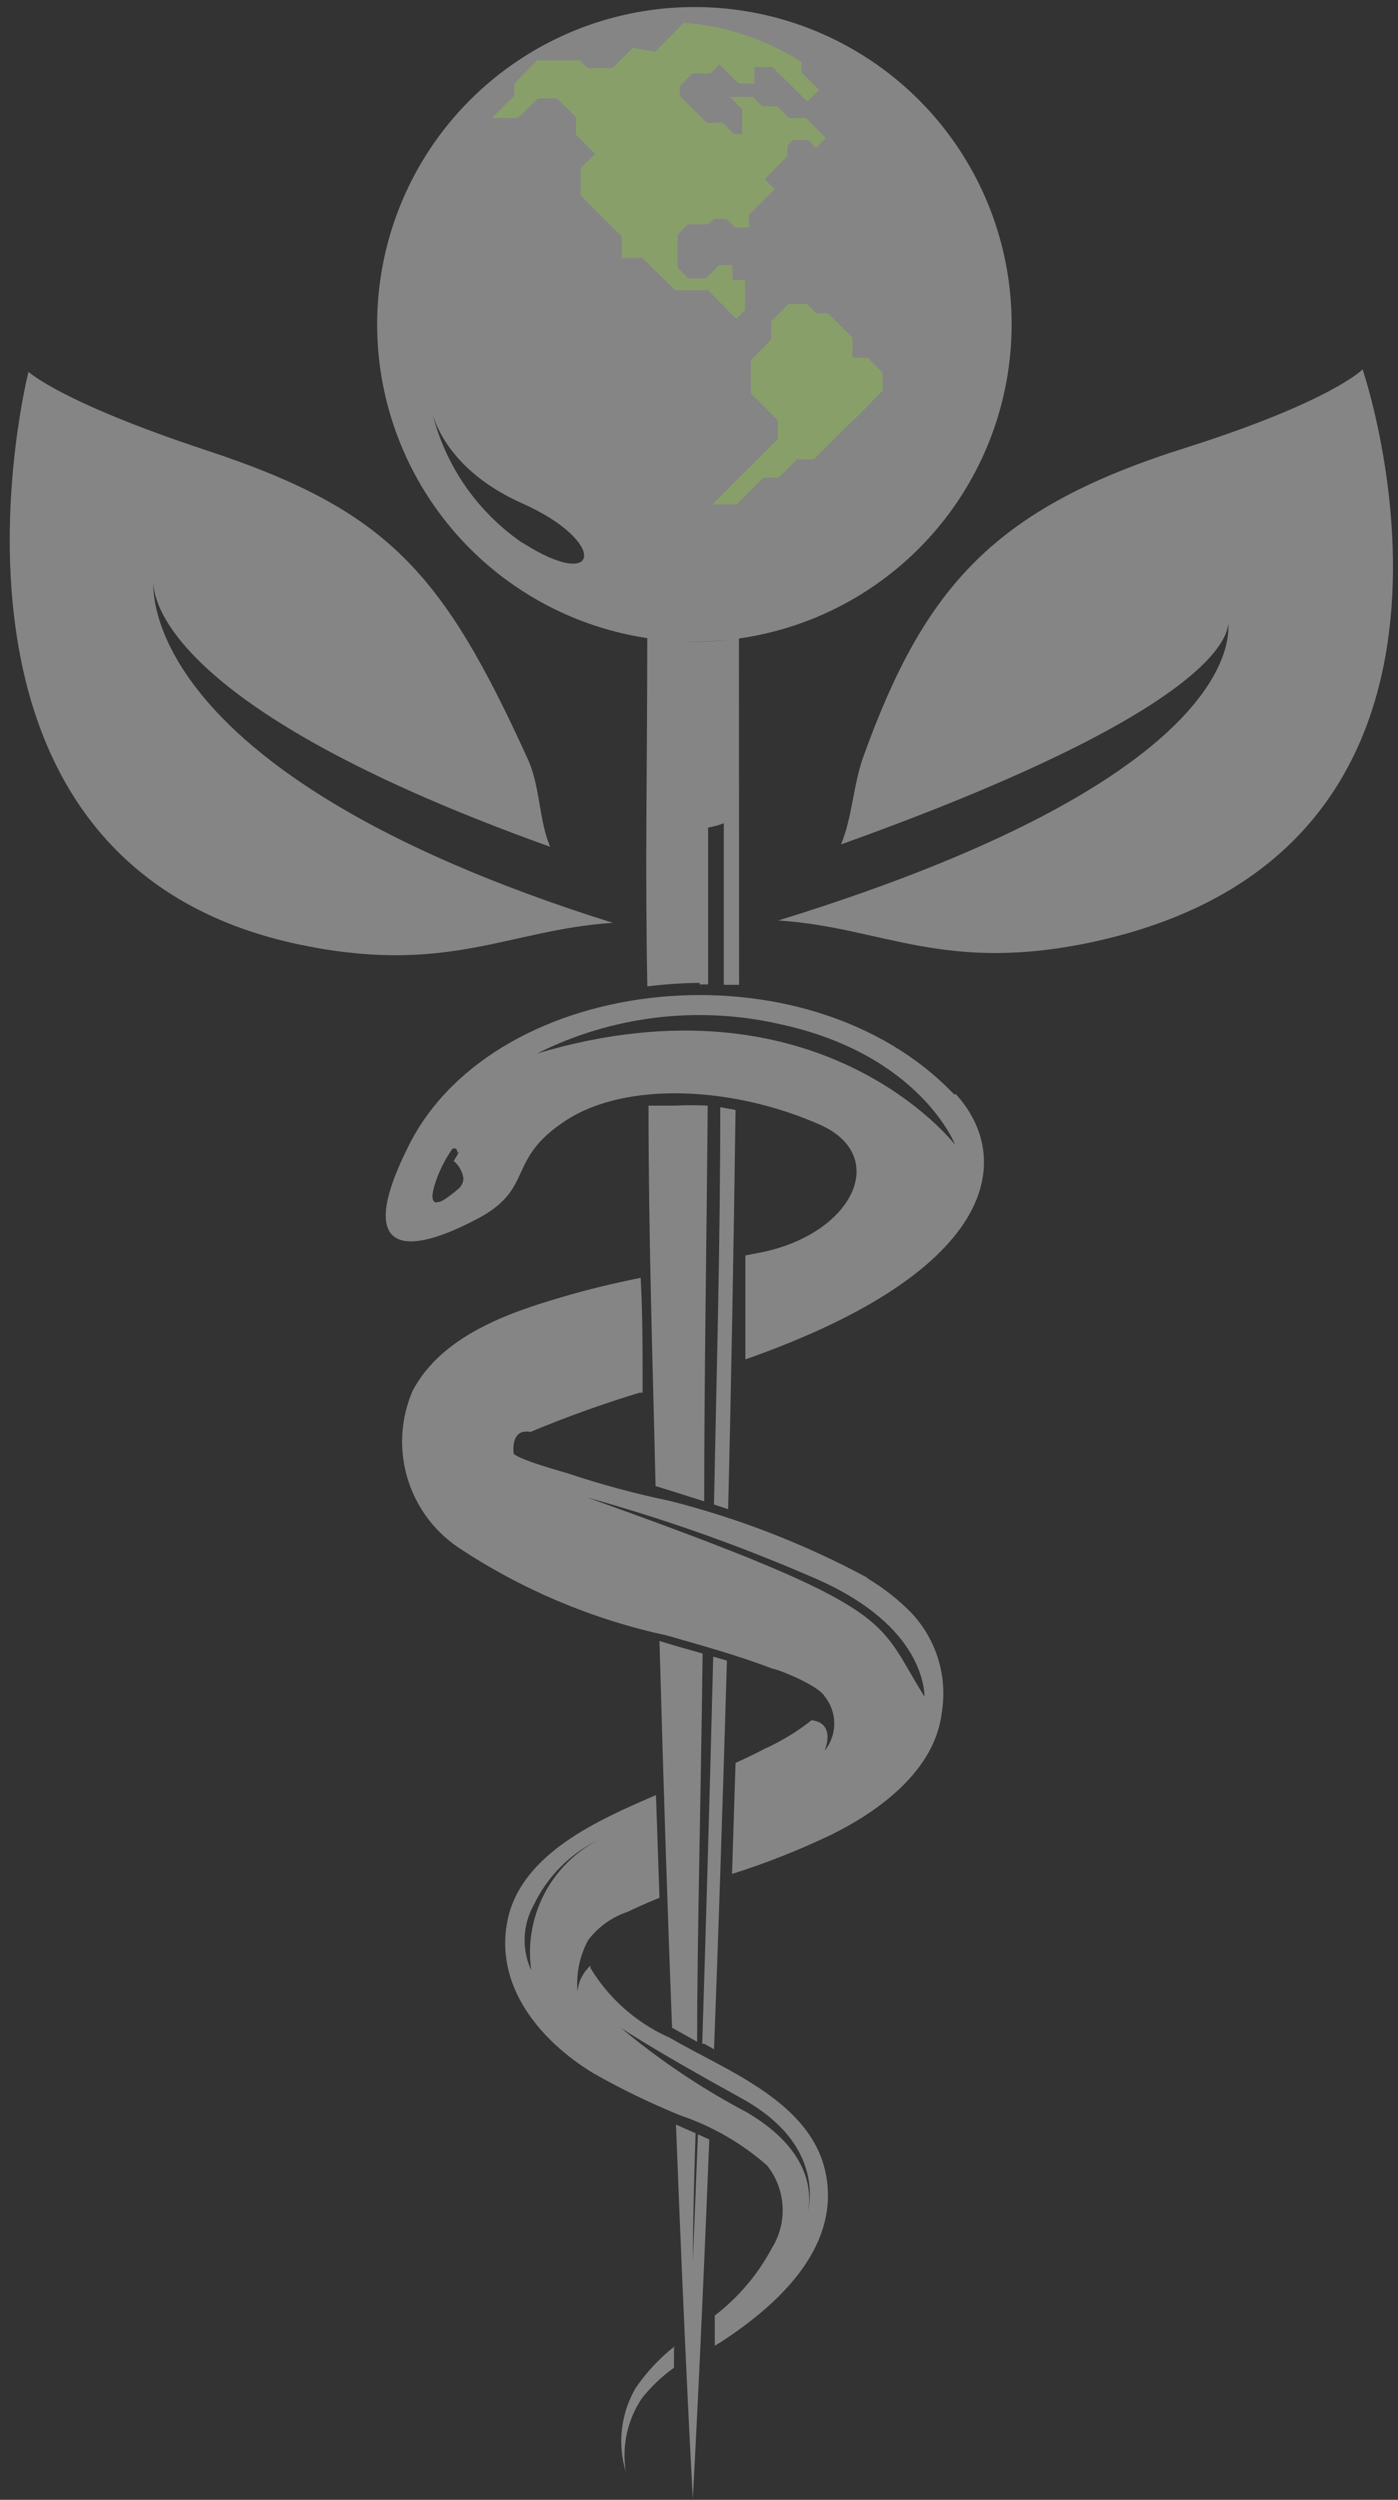 <svg width="132" height="236" viewBox="0 0 132 236" fill="none" xmlns="http://www.w3.org/2000/svg">
<rect x="0" y="0" width="132" height="236" fill="#333333" stroke="none"/>
<path opacity="0.4" d="M90.076 103.305C76.192 88.754 46.904 91.79 38.647 108.044C33.833 117.523 37.24 119.152 44.904 115.153C50.606 112.228 47.644 109.562 53.42 105.786C59.196 102.009 69.379 102.601 77.451 106.193C83.967 109.118 80.635 116.338 72.082 118.189L70.378 118.523C70.378 121.781 70.378 125.077 70.378 128.335C94.742 119.782 95.556 109.118 90.261 103.305H90.076ZM43.201 108.785C43.201 108.785 43.571 108.489 42.831 109.599C43.329 110.01 43.658 110.59 43.756 111.229C43.755 111.439 43.704 111.645 43.607 111.832C43.511 112.019 43.372 112.18 43.201 112.302L42.942 112.524C42.201 113.08 41.72 113.487 41.313 113.487C41.272 113.507 41.228 113.517 41.183 113.517C41.138 113.517 41.094 113.507 41.053 113.487C40.757 113.265 40.757 112.821 41.053 111.821C41.43 110.618 41.992 109.481 42.72 108.452C42.776 108.417 42.843 108.402 42.909 108.41C42.975 108.418 43.037 108.448 43.084 108.495C43.131 108.542 43.161 108.603 43.169 108.669C43.176 108.735 43.162 108.802 43.127 108.859L43.201 108.785ZM50.717 99.454C57.792 95.903 65.881 94.922 73.6 96.677C86.892 99.528 90.188 108.081 90.188 108.081C90.188 108.081 77.45 91.493 50.717 99.454Z" fill="white"/>
<path opacity="0.4" d="M81.781 148.883C75.925 145.746 69.708 143.334 63.268 141.7C59.973 141.016 56.722 140.138 53.53 139.071C48.198 137.553 48.495 137.183 48.495 137.183C48.495 137.183 48.161 134.813 50.087 135.184C53.453 133.777 56.889 132.541 60.38 131.481C61.38 131.222 59.751 131.703 60.676 131.481V130.778C60.676 127.371 60.676 124.002 60.491 120.632C57.936 121.151 55.456 121.743 53.086 122.447C47.865 123.965 41.719 126.149 38.979 131.259C37.851 133.837 37.659 136.728 38.437 139.432C39.214 142.136 40.912 144.484 43.237 146.069C49.235 150.058 55.93 152.884 62.972 154.4C66.304 155.363 69.711 156.289 72.969 157.548C73.376 157.548 77.264 159.103 77.857 160.139C78.449 160.866 78.772 161.775 78.772 162.713C78.772 163.65 78.449 164.559 77.857 165.286C77.857 165.286 79.004 162.694 76.635 162.398C75.269 163.477 73.777 164.385 72.191 165.101C71.303 165.582 70.377 165.99 69.451 166.434L69.118 176.912C72.324 175.899 75.454 174.662 78.486 173.21C83.003 170.988 88.298 167.138 88.927 161.658C89.2 159.982 89.084 158.267 88.59 156.643C88.096 155.019 87.236 153.53 86.076 152.29C84.865 151.044 83.495 149.961 82.004 149.069L81.781 148.883ZM87.298 160.176C82.596 152.771 85.299 152.031 55.419 141.367C62.578 143.352 69.592 145.826 76.412 148.772C86.78 153.067 87.298 159.066 87.298 160.325" fill="white"/>
<path opacity="0.4" d="M63.713 221.492C62.285 222.617 61.036 223.953 60.011 225.454C59.324 226.635 58.887 227.944 58.728 229.301C58.569 230.658 58.69 232.033 59.085 233.341C58.699 230.924 59.242 228.451 60.603 226.417C61.475 225.317 62.497 224.344 63.639 223.529V221.492" fill="white"/>
<path opacity="0.4" d="M62.936 192.24C59.957 190.85 57.457 188.608 55.752 185.797V185.575C55.048 186.204 54.612 187.078 54.531 188.019C54.383 186.339 54.73 184.653 55.53 183.169V183.169C56.465 181.925 57.757 180.995 59.233 180.503C60.233 180.021 61.232 179.577 62.269 179.17L61.936 169.469C56.604 171.764 49.273 174.949 47.94 181.206C46.607 187.464 51.013 192.684 56.012 195.72C58.674 197.231 61.433 198.567 64.269 199.719C67.266 200.738 70.033 202.336 72.414 204.422C73.295 205.521 73.812 206.869 73.891 208.276C73.971 209.682 73.61 211.079 72.859 212.271C71.541 214.74 69.711 216.899 67.49 218.603C67.49 219.603 67.49 220.565 67.49 221.454L68.156 221.047C73.303 217.677 79.264 212.345 78.005 205.384C76.746 198.423 68.564 195.498 63.195 192.351L62.936 192.24ZM50.162 186.019C49.708 185.037 49.494 183.96 49.539 182.878C49.584 181.796 49.886 180.741 50.421 179.799C51.679 177.179 53.778 175.054 56.382 173.764C54.211 174.919 52.449 176.716 51.336 178.909C50.222 181.102 49.812 183.585 50.162 186.019V186.019ZM76.08 209.531C76.08 209.531 78.413 204.051 70.526 199.423C66.281 197.185 62.285 194.504 58.604 191.425C58.604 191.425 61.27 193.277 70.008 198.09C78.746 202.904 76.08 209.531 76.08 209.531Z" fill="white"/>
<path opacity="0.4" d="M61.232 104.34C61.232 116.929 61.64 128.963 61.899 140.293L63.454 140.775L66.49 141.737C66.49 130.222 66.712 117.67 66.823 104.378C65.8 104.323 64.774 104.323 63.75 104.378C62.862 104.378 62.047 104.378 61.232 104.378" fill="white"/>
<path opacity="0.4" d="M67.416 142.034L68.749 142.478C69.045 130.629 69.267 118.041 69.452 104.785L68.008 104.526C68.008 117.929 67.638 130.444 67.416 142.034" fill="white"/>
<path opacity="0.4" d="M66.342 156.104L63.861 155.4L62.269 154.919C62.639 168.508 63.046 180.837 63.454 191.427L65.823 192.76C65.823 183.244 66.157 170.803 66.342 156.104" fill="white"/>
<path opacity="0.4" d="M66.046 92.937H66.86C66.86 81.829 66.86 90.049 66.86 78.126C67.367 78.042 67.863 77.906 68.341 77.719C68.341 89.826 68.341 81.681 68.341 92.974H69.785C69.785 80.718 69.772 73.299 69.772 60.265C68.77 60.416 67.437 60.58 65.856 60.58C64.275 60.58 62.647 60.462 61.114 60.239C61.114 73.347 60.899 80.829 61.121 93.122C62.767 92.918 64.424 92.806 66.083 92.788" fill="white"/>
<path opacity="0.4" d="M65.898 201.498C65.602 209.2 65.417 213.421 65.417 213.421C65.417 213.421 65.417 209.163 65.676 201.387L64.565 200.906L63.825 200.573C64.676 222.789 65.417 235.896 65.417 235.896C65.417 235.896 66.12 223.307 66.972 201.98L65.898 201.498Z" fill="white"/>
<path opacity="0.4" d="M67.416 193.574C67.823 182.91 68.23 170.507 68.638 156.77L67.342 156.399C66.971 171.21 66.601 183.466 66.305 192.944H66.49L67.416 193.463" fill="white"/>
<path opacity="0.4" d="M65.602 0.666C59.676 0.658 53.881 2.409 48.95 5.696C44.019 8.983 40.174 13.659 37.901 19.131C35.628 24.604 35.03 30.628 36.181 36.441C37.333 42.254 40.183 47.595 44.371 51.788C48.558 55.981 53.896 58.837 59.707 59.996C65.519 61.155 71.544 60.564 77.019 58.298C82.495 56.032 87.175 52.192 90.468 47.266C93.761 42.339 95.519 36.546 95.519 30.62C95.524 26.688 94.754 22.794 93.253 19.16C91.751 15.526 89.548 12.223 86.77 9.441C83.991 6.659 80.691 4.452 77.059 2.946C73.427 1.441 69.534 0.666 65.602 0.666ZM49.31 51.244C44.861 48.184 41.759 43.531 40.646 38.248C40.646 38.248 41.275 43.95 49.347 47.541C57.419 51.133 56.752 55.983 49.347 51.244" fill="white"/>
<g opacity="0.4">
<path d="M59.752 4.518L57.826 6.443H55.494L54.753 5.703H50.717L48.569 7.887V9.035L46.422 11.145H48.903L50.791 9.294H52.605L54.383 11.071V12.7L56.197 14.515L54.827 15.885V18.439L57.53 21.142L58.715 22.327V24.364H60.677L61.714 25.4L63.751 27.4H66.861L68.453 29.029L69.527 30.103L70.341 29.288V26.437H69.156V25.03H67.897L66.638 26.289H65.009L63.973 25.252V22.179L64.935 21.18H66.861L67.416 20.661H68.601L69.415 21.476H70.711V20.291L72.044 18.958L73.155 17.847L72.192 16.922L74.34 14.737V13.774L74.895 13.219H76.302L77.043 13.959L77.969 13.034L76.117 11.145H74.488L73.377 10.035H71.97L71.082 9.146H68.897L70.082 10.294V12.663H69.304L68.231 11.59H66.75L64.195 9.072V8.109L65.38 6.924H67.083L67.934 6.073L69.749 7.887H71.23V6.332H72.933L76.228 9.59L77.339 8.48L75.673 6.813V5.851C72.332 3.721 68.516 2.449 64.565 2.148L61.862 4.888L59.752 4.518Z" fill="#8DC641"/>
<path d="M81.931 33.769H80.487V31.881L79.45 30.844L78.191 29.585H77.08L76.192 28.697H74.451L72.822 30.326V32.066L70.897 33.992V37.139L71.823 38.065L73.452 39.694V41.434L71.304 43.581L67.268 47.617H69.564L72.082 45.099H73.526L75.266 43.359H76.858L80.005 40.212L81.116 39.138L83.338 36.88V35.213L81.931 33.769Z" fill="#8DC641"/>
</g>
<path opacity="0.4" d="M14.505 54.651C14.505 54.651 12.357 65.759 51.938 79.94C50.865 77.348 51.013 74.238 49.828 71.646C41.793 54.022 36.646 48.171 19.466 42.506C5.692 37.952 2.693 35.101 2.693 35.101C2.693 35.101 -9.044 80.977 27.871 89.086C42.163 92.196 47.976 87.753 57.862 87.123C11.876 72.683 14.505 54.651 14.505 54.651Z" fill="white"/>
<path opacity="0.4" d="M115.92 58.352C115.92 58.352 118.994 65.535 79.412 79.717C80.486 77.125 80.56 74.089 81.523 71.423C87.336 55.279 93.964 47.948 111.922 42.283C125.696 37.914 128.658 34.877 128.658 34.877C128.658 34.877 144.061 79.865 103.48 88.862C89.187 92.009 83.374 87.529 73.488 86.9C119.512 72.682 115.92 58.5 115.92 58.5" fill="white"/>
</svg>
